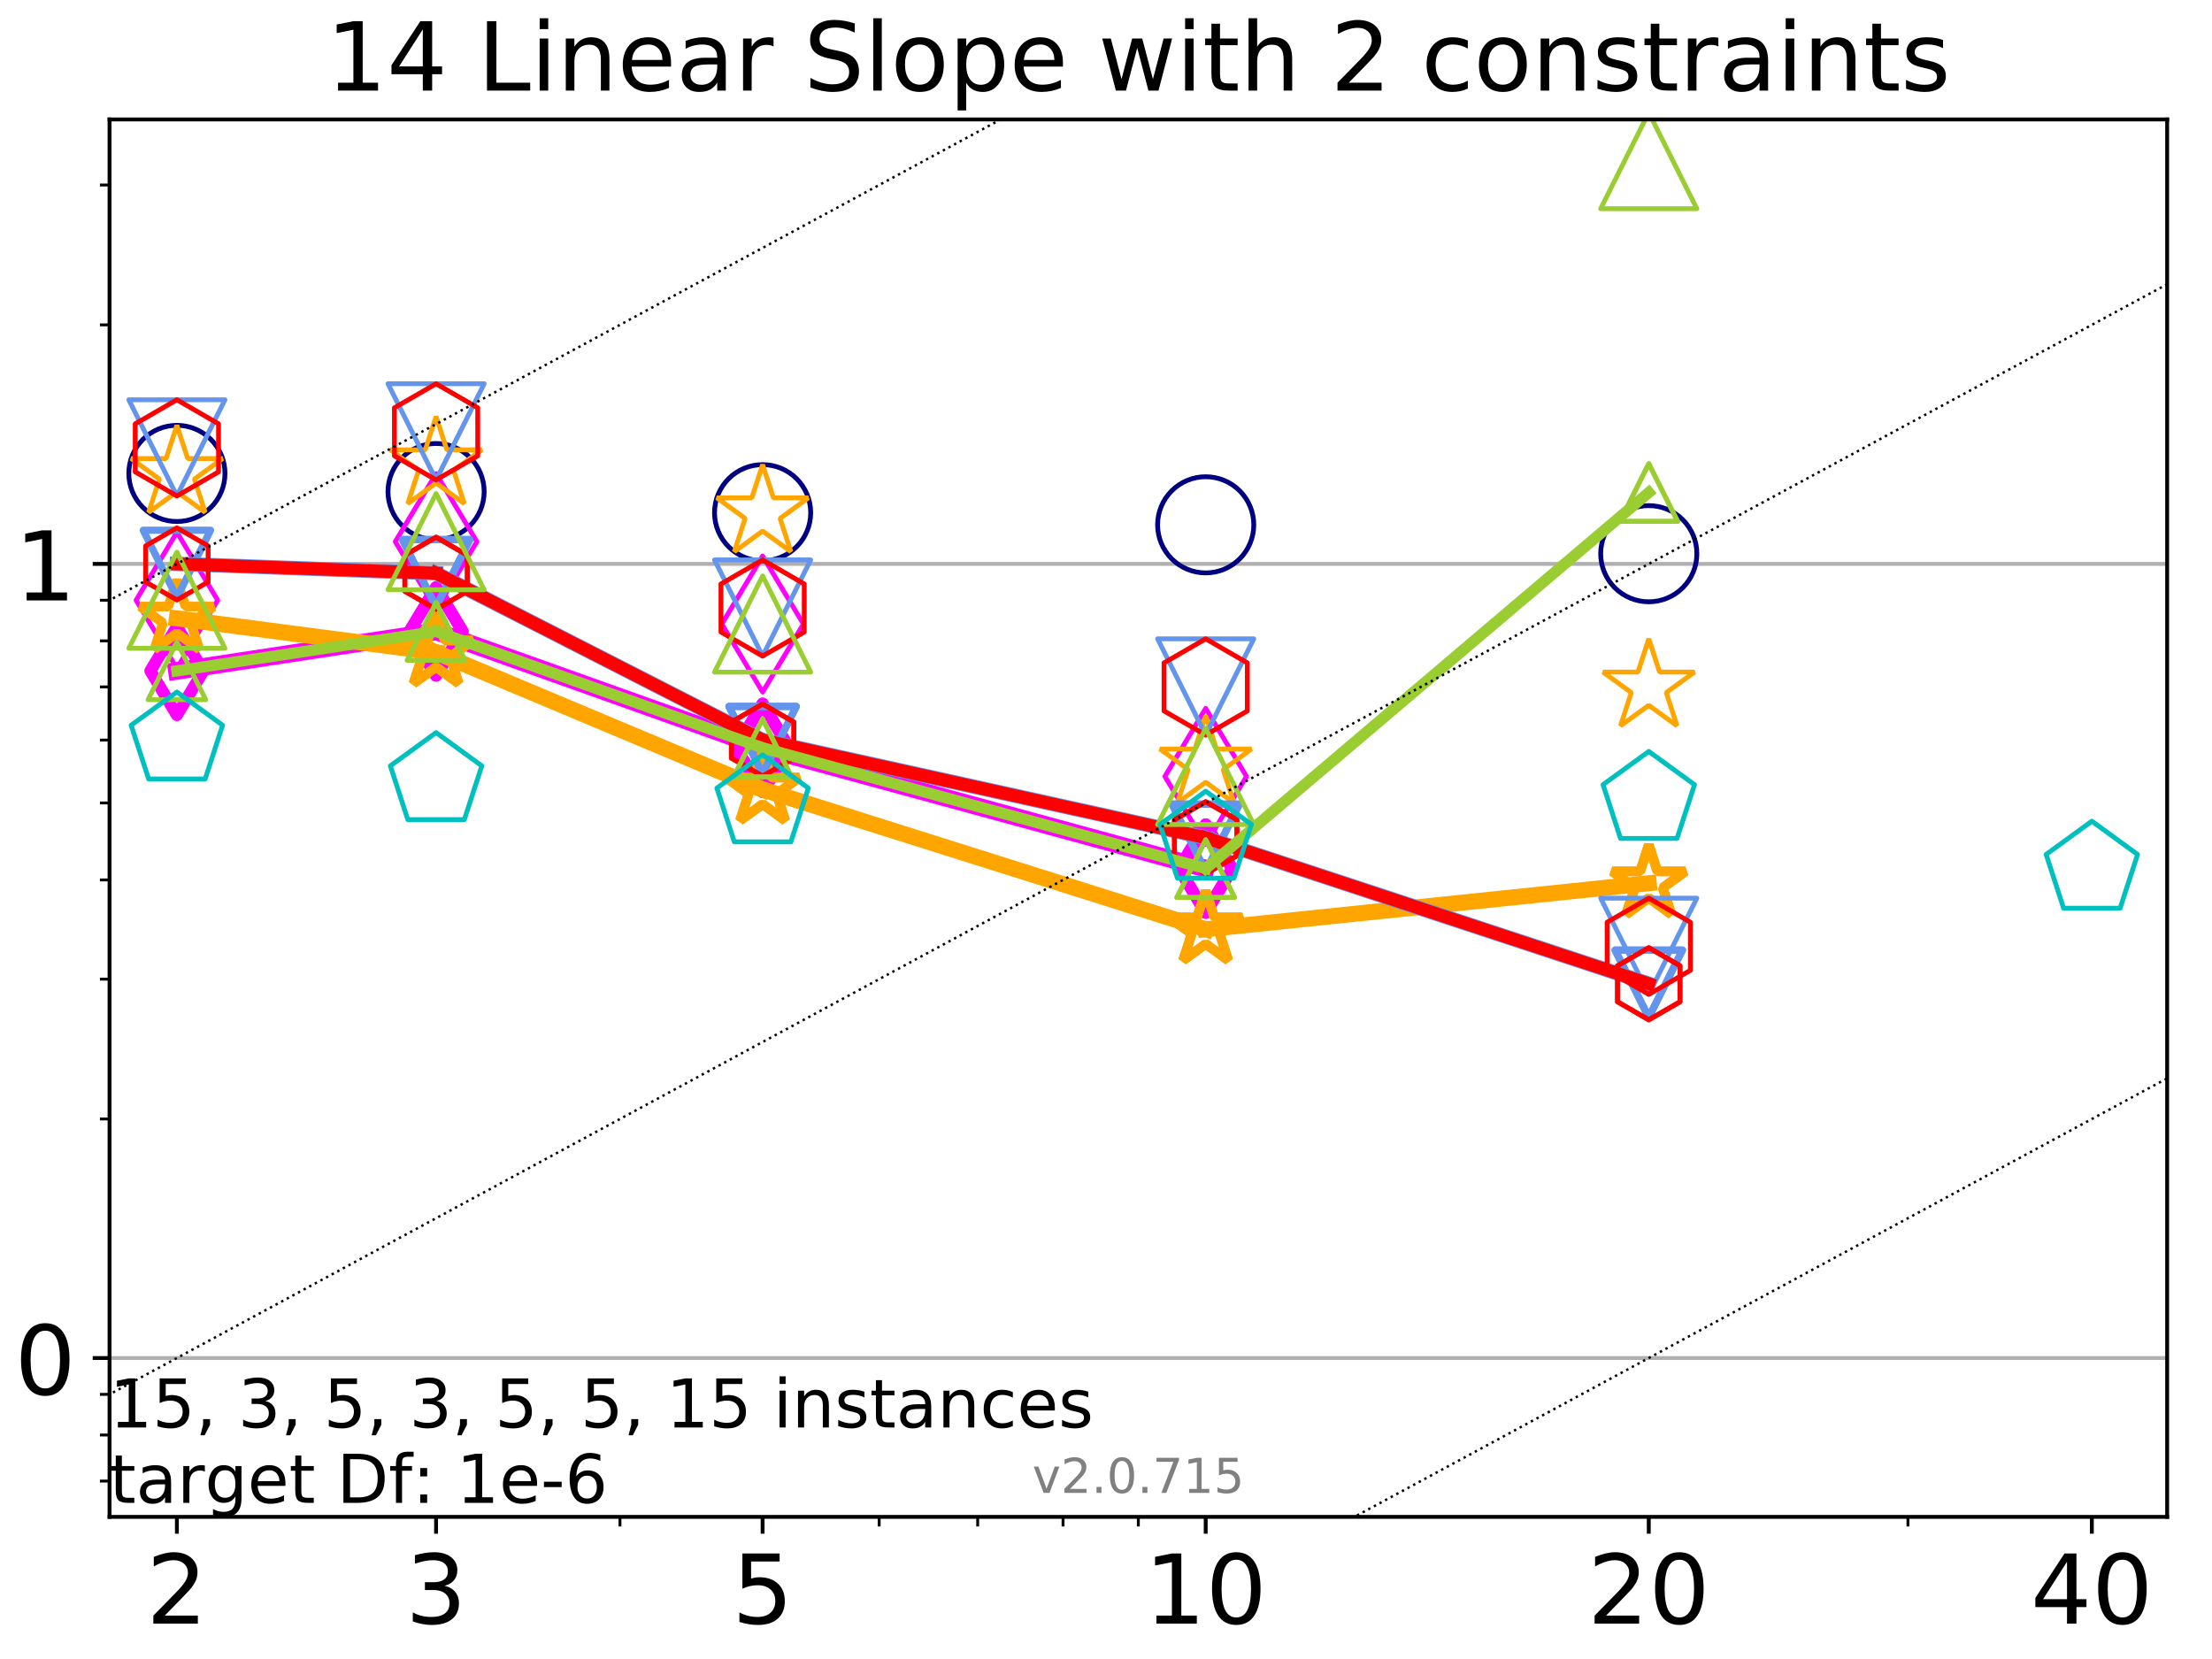 <?xml version="1.0" encoding="utf-8" standalone="no"?>
<!DOCTYPE svg PUBLIC "-//W3C//DTD SVG 1.1//EN"
  "http://www.w3.org/Graphics/SVG/1.1/DTD/svg11.dtd">
<!-- Created with matplotlib (http://matplotlib.org/) -->
<svg height="345pt" version="1.1" viewBox="0 0 460 345" width="460pt" xmlns="http://www.w3.org/2000/svg" xmlns:xlink="http://www.w3.org/1999/xlink">
 <defs>
  <style type="text/css">
*{stroke-linecap:butt;stroke-linejoin:round;}
  </style>
 </defs>
 <g id="figure_1">
  <g id="patch_1">
   <path d="M 0 345.6 
L 460.8 345.6 
L 460.8 0 
L 0 0 
z
" style="fill:#ffffff;"/>
  </g>
  <g id="axes_1">
   <g id="patch_2">
    <path d="M 22.78 315.44 
L 450.672 315.44 
L 450.672 24.84 
L 22.78 24.84 
z
" style="fill:#ffffff;"/>
   </g>
   <g id="matplotlib.axis_1">
    <g id="xtick_1">
     <g id="line2d_1">
      <defs>
       <path d="M 0 0 
L 0 3.5 
" id="mc61b3bfaff" style="stroke:#000000;stroke-width:0.8;"/>
      </defs>
      <g>
       <use style="stroke:#000000;stroke-width:0.8;" x="36.786" xlink:href="#mc61b3bfaff" y="315.44"/>
      </g>
     </g>
     <g id="text_1">
      <!-- 2 -->
      <defs>
       <path d="M 19.188 8.297 
L 53.609 8.297 
L 53.609 0 
L 7.328 0 
L 7.328 8.297 
Q 12.938 14.109 22.625 23.891 
Q 32.328 33.688 34.812 36.531 
Q 39.547 41.844 41.422 45.531 
Q 43.312 49.219 43.312 52.781 
Q 43.312 58.594 39.234 62.25 
Q 35.156 65.922 28.609 65.922 
Q 23.969 65.922 18.812 64.312 
Q 13.672 62.703 7.812 59.422 
L 7.812 69.391 
Q 13.766 71.781 18.938 73 
Q 24.125 74.219 28.422 74.219 
Q 39.75 74.219 46.484 68.547 
Q 53.219 62.891 53.219 53.422 
Q 53.219 48.922 51.531 44.891 
Q 49.859 40.875 45.406 35.406 
Q 44.188 33.984 37.641 27.219 
Q 31.109 20.453 19.188 8.297 
z
" id="DejaVuSans-32"/>
      </defs>
      <g transform="translate(30.423 337.637)scale(0.2 -0.2)">
       <use xlink:href="#DejaVuSans-32"/>
      </g>
     </g>
    </g>
    <g id="xtick_2">
     <g id="line2d_2">
      <g>
       <use style="stroke:#000000;stroke-width:0.8;" x="90.685" xlink:href="#mc61b3bfaff" y="315.44"/>
      </g>
     </g>
     <g id="text_2">
      <!-- 3 -->
      <defs>
       <path d="M 40.578 39.312 
Q 47.656 37.797 51.625 33 
Q 55.609 28.219 55.609 21.188 
Q 55.609 10.406 48.188 4.484 
Q 40.766 -1.422 27.094 -1.422 
Q 22.516 -1.422 17.656 -0.516 
Q 12.797 0.391 7.625 2.203 
L 7.625 11.719 
Q 11.719 9.328 16.594 8.109 
Q 21.484 6.891 26.812 6.891 
Q 36.078 6.891 40.938 10.547 
Q 45.797 14.203 45.797 21.188 
Q 45.797 27.641 41.281 31.266 
Q 36.766 34.906 28.719 34.906 
L 20.219 34.906 
L 20.219 43.016 
L 29.109 43.016 
Q 36.375 43.016 40.234 45.922 
Q 44.094 48.828 44.094 54.297 
Q 44.094 59.906 40.109 62.906 
Q 36.141 65.922 28.719 65.922 
Q 24.656 65.922 20.016 65.031 
Q 15.375 64.156 9.812 62.312 
L 9.812 71.094 
Q 15.438 72.656 20.344 73.438 
Q 25.25 74.219 29.594 74.219 
Q 40.828 74.219 47.359 69.109 
Q 53.906 64.016 53.906 55.328 
Q 53.906 49.266 50.438 45.094 
Q 46.969 40.922 40.578 39.312 
z
" id="DejaVuSans-33"/>
      </defs>
      <g transform="translate(84.323 337.637)scale(0.2 -0.2)">
       <use xlink:href="#DejaVuSans-33"/>
      </g>
     </g>
    </g>
    <g id="xtick_3">
     <g id="line2d_3">
      <g>
       <use style="stroke:#000000;stroke-width:0.8;" x="158.59" xlink:href="#mc61b3bfaff" y="315.44"/>
      </g>
     </g>
     <g id="text_3">
      <!-- 5 -->
      <defs>
       <path d="M 10.797 72.906 
L 49.516 72.906 
L 49.516 64.594 
L 19.828 64.594 
L 19.828 46.734 
Q 21.969 47.469 24.109 47.828 
Q 26.266 48.188 28.422 48.188 
Q 40.625 48.188 47.75 41.5 
Q 54.891 34.812 54.891 23.391 
Q 54.891 11.625 47.562 5.094 
Q 40.234 -1.422 26.906 -1.422 
Q 22.312 -1.422 17.547 -0.641 
Q 12.797 0.141 7.719 1.703 
L 7.719 11.625 
Q 12.109 9.234 16.797 8.062 
Q 21.484 6.891 26.703 6.891 
Q 35.156 6.891 40.078 11.328 
Q 45.016 15.766 45.016 23.391 
Q 45.016 31 40.078 35.438 
Q 35.156 39.891 26.703 39.891 
Q 22.75 39.891 18.812 39.016 
Q 14.891 38.141 10.797 36.281 
z
" id="DejaVuSans-35"/>
      </defs>
      <g transform="translate(152.228 337.637)scale(0.2 -0.2)">
       <use xlink:href="#DejaVuSans-35"/>
      </g>
     </g>
    </g>
    <g id="xtick_4">
     <g id="line2d_4">
      <g>
       <use style="stroke:#000000;stroke-width:0.8;" x="250.732" xlink:href="#mc61b3bfaff" y="315.44"/>
      </g>
     </g>
     <g id="text_4">
      <!-- 10 -->
      <defs>
       <path d="M 12.406 8.297 
L 28.516 8.297 
L 28.516 63.922 
L 10.984 60.406 
L 10.984 69.391 
L 28.422 72.906 
L 38.281 72.906 
L 38.281 8.297 
L 54.391 8.297 
L 54.391 0 
L 12.406 0 
z
" id="DejaVuSans-31"/>
       <path d="M 31.781 66.406 
Q 24.172 66.406 20.328 58.906 
Q 16.5 51.422 16.5 36.375 
Q 16.5 21.391 20.328 13.891 
Q 24.172 6.391 31.781 6.391 
Q 39.453 6.391 43.281 13.891 
Q 47.125 21.391 47.125 36.375 
Q 47.125 51.422 43.281 58.906 
Q 39.453 66.406 31.781 66.406 
z
M 31.781 74.219 
Q 44.047 74.219 50.516 64.516 
Q 56.984 54.828 56.984 36.375 
Q 56.984 17.969 50.516 8.266 
Q 44.047 -1.422 31.781 -1.422 
Q 19.531 -1.422 13.062 8.266 
Q 6.594 17.969 6.594 36.375 
Q 6.594 54.828 13.062 64.516 
Q 19.531 74.219 31.781 74.219 
z
" id="DejaVuSans-30"/>
      </defs>
      <g transform="translate(238.007 337.637)scale(0.2 -0.2)">
       <use xlink:href="#DejaVuSans-31"/>
       <use x="63.623" xlink:href="#DejaVuSans-30"/>
      </g>
     </g>
    </g>
    <g id="xtick_5">
     <g id="line2d_5">
      <g>
       <use style="stroke:#000000;stroke-width:0.8;" x="342.873" xlink:href="#mc61b3bfaff" y="315.44"/>
      </g>
     </g>
     <g id="text_5">
      <!-- 20 -->
      <g transform="translate(330.148 337.637)scale(0.2 -0.2)">
       <use xlink:href="#DejaVuSans-32"/>
       <use x="63.623" xlink:href="#DejaVuSans-30"/>
      </g>
     </g>
    </g>
    <g id="xtick_6">
     <g id="line2d_6">
      <g>
       <use style="stroke:#000000;stroke-width:0.8;" x="435.015" xlink:href="#mc61b3bfaff" y="315.44"/>
      </g>
     </g>
     <g id="text_6">
      <!-- 40 -->
      <defs>
       <path d="M 37.797 64.312 
L 12.891 25.391 
L 37.797 25.391 
z
M 35.203 72.906 
L 47.609 72.906 
L 47.609 25.391 
L 58.016 25.391 
L 58.016 17.188 
L 47.609 17.188 
L 47.609 0 
L 37.797 0 
L 37.797 17.188 
L 4.891 17.188 
L 4.891 26.703 
z
" id="DejaVuSans-34"/>
      </defs>
      <g transform="translate(422.29 337.637)scale(0.2 -0.2)">
       <use xlink:href="#DejaVuSans-34"/>
       <use x="63.623" xlink:href="#DejaVuSans-30"/>
      </g>
     </g>
    </g>
    <g id="xtick_7">
     <g id="line2d_7">
      <defs>
       <path d="M 0 0 
L 0 2 
" id="m7a0044b116" style="stroke:#000000;stroke-width:0.6;"/>
      </defs>
      <g>
       <use style="stroke:#000000;stroke-width:0.6;" x="36.786" xlink:href="#m7a0044b116" y="315.44"/>
      </g>
     </g>
    </g>
    <g id="xtick_8">
     <g id="line2d_8">
      <g>
       <use style="stroke:#000000;stroke-width:0.6;" x="90.685" xlink:href="#m7a0044b116" y="315.44"/>
      </g>
     </g>
    </g>
    <g id="xtick_9">
     <g id="line2d_9">
      <g>
       <use style="stroke:#000000;stroke-width:0.6;" x="128.927" xlink:href="#m7a0044b116" y="315.44"/>
      </g>
     </g>
    </g>
    <g id="xtick_10">
     <g id="line2d_10">
      <g>
       <use style="stroke:#000000;stroke-width:0.6;" x="158.59" xlink:href="#m7a0044b116" y="315.44"/>
      </g>
     </g>
    </g>
    <g id="xtick_11">
     <g id="line2d_11">
      <g>
       <use style="stroke:#000000;stroke-width:0.6;" x="182.827" xlink:href="#m7a0044b116" y="315.44"/>
      </g>
     </g>
    </g>
    <g id="xtick_12">
     <g id="line2d_12">
      <g>
       <use style="stroke:#000000;stroke-width:0.6;" x="203.318" xlink:href="#m7a0044b116" y="315.44"/>
      </g>
     </g>
    </g>
    <g id="xtick_13">
     <g id="line2d_13">
      <g>
       <use style="stroke:#000000;stroke-width:0.6;" x="221.069" xlink:href="#m7a0044b116" y="315.44"/>
      </g>
     </g>
    </g>
    <g id="xtick_14">
     <g id="line2d_14">
      <g>
       <use style="stroke:#000000;stroke-width:0.6;" x="236.726" xlink:href="#m7a0044b116" y="315.44"/>
      </g>
     </g>
    </g>
    <g id="xtick_15">
     <g id="line2d_15">
      <g>
       <use style="stroke:#000000;stroke-width:0.6;" x="342.873" xlink:href="#m7a0044b116" y="315.44"/>
      </g>
     </g>
    </g>
    <g id="xtick_16">
     <g id="line2d_16">
      <g>
       <use style="stroke:#000000;stroke-width:0.6;" x="396.773" xlink:href="#m7a0044b116" y="315.44"/>
      </g>
     </g>
    </g>
    <g id="xtick_17">
     <g id="line2d_17">
      <g>
       <use style="stroke:#000000;stroke-width:0.6;" x="435.015" xlink:href="#m7a0044b116" y="315.44"/>
      </g>
     </g>
    </g>
   </g>
   <g id="matplotlib.axis_2">
    <g id="ytick_1">
     <g id="line2d_18">
      <path clip-path="url(#pa1e3be5e87)" d="M 22.78 282.411 
L 450.672 282.411 
" style="fill:none;stroke:#b0b0b0;stroke-linecap:square;stroke-width:0.8;"/>
     </g>
     <g id="line2d_19">
      <defs>
       <path d="M 0 0 
L -3.5 0 
" id="mef27457b61" style="stroke:#000000;stroke-width:0.8;"/>
      </defs>
      <g>
       <use style="stroke:#000000;stroke-width:0.8;" x="22.78" xlink:href="#mef27457b61" y="282.411"/>
      </g>
     </g>
     <g id="text_7">
      <!-- 0 -->
      <g transform="translate(3.055 290.01)scale(0.2 -0.2)">
       <use xlink:href="#DejaVuSans-30"/>
      </g>
     </g>
    </g>
    <g id="ytick_2">
     <g id="line2d_20">
      <path clip-path="url(#pa1e3be5e87)" d="M 22.78 117.268 
L 450.672 117.268 
" style="fill:none;stroke:#b0b0b0;stroke-linecap:square;stroke-width:0.8;"/>
     </g>
     <g id="line2d_21">
      <g>
       <use style="stroke:#000000;stroke-width:0.8;" x="22.78" xlink:href="#mef27457b61" y="117.268"/>
      </g>
     </g>
     <g id="text_8">
      <!-- 1 -->
      <g transform="translate(3.055 124.867)scale(0.2 -0.2)">
       <use xlink:href="#DejaVuSans-31"/>
      </g>
     </g>
    </g>
    <g id="ytick_3">
     <g id="line2d_22">
      <defs>
       <path d="M 0 0 
L -2 0 
" id="mee1133fec8" style="stroke:#000000;stroke-width:0.6;"/>
      </defs>
      <g>
       <use style="stroke:#000000;stroke-width:0.6;" x="22.78" xlink:href="#mee1133fec8" y="307.992"/>
      </g>
     </g>
    </g>
    <g id="ytick_4">
     <g id="line2d_23">
      <g>
       <use style="stroke:#000000;stroke-width:0.6;" x="22.78" xlink:href="#mee1133fec8" y="298.415"/>
      </g>
     </g>
    </g>
    <g id="ytick_5">
     <g id="line2d_24">
      <g>
       <use style="stroke:#000000;stroke-width:0.6;" x="22.78" xlink:href="#mee1133fec8" y="289.968"/>
      </g>
     </g>
    </g>
    <g id="ytick_6">
     <g id="line2d_25">
      <g>
       <use style="stroke:#000000;stroke-width:0.6;" x="22.78" xlink:href="#mee1133fec8" y="232.698"/>
      </g>
     </g>
    </g>
    <g id="ytick_7">
     <g id="line2d_26">
      <g>
       <use style="stroke:#000000;stroke-width:0.6;" x="22.78" xlink:href="#mee1133fec8" y="203.618"/>
      </g>
     </g>
    </g>
    <g id="ytick_8">
     <g id="line2d_27">
      <g>
       <use style="stroke:#000000;stroke-width:0.6;" x="22.78" xlink:href="#mee1133fec8" y="182.985"/>
      </g>
     </g>
    </g>
    <g id="ytick_9">
     <g id="line2d_28">
      <g>
       <use style="stroke:#000000;stroke-width:0.6;" x="22.78" xlink:href="#mee1133fec8" y="166.981"/>
      </g>
     </g>
    </g>
    <g id="ytick_10">
     <g id="line2d_29">
      <g>
       <use style="stroke:#000000;stroke-width:0.6;" x="22.78" xlink:href="#mee1133fec8" y="153.905"/>
      </g>
     </g>
    </g>
    <g id="ytick_11">
     <g id="line2d_30">
      <g>
       <use style="stroke:#000000;stroke-width:0.6;" x="22.78" xlink:href="#mee1133fec8" y="142.849"/>
      </g>
     </g>
    </g>
    <g id="ytick_12">
     <g id="line2d_31">
      <g>
       <use style="stroke:#000000;stroke-width:0.6;" x="22.78" xlink:href="#mee1133fec8" y="133.272"/>
      </g>
     </g>
    </g>
    <g id="ytick_13">
     <g id="line2d_32">
      <g>
       <use style="stroke:#000000;stroke-width:0.6;" x="22.78" xlink:href="#mee1133fec8" y="124.825"/>
      </g>
     </g>
    </g>
    <g id="ytick_14">
     <g id="line2d_33">
      <g>
       <use style="stroke:#000000;stroke-width:0.6;" x="22.78" xlink:href="#mee1133fec8" y="67.555"/>
      </g>
     </g>
    </g>
    <g id="ytick_15">
     <g id="line2d_34">
      <g>
       <use style="stroke:#000000;stroke-width:0.6;" x="22.78" xlink:href="#mee1133fec8" y="38.475"/>
      </g>
     </g>
    </g>
   </g>
   <g id="line2d_35"/>
   <g id="line2d_36">
    <defs>
     <path d="M 0 10 
C 2.652 10 5.196 8.946 7.071 7.071 
C 8.946 5.196 10 2.652 10 0 
C 10 -2.652 8.946 -5.196 7.071 -7.071 
C 5.196 -8.946 2.652 -10 0 -10 
C -2.652 -10 -5.196 -8.946 -7.071 -7.071 
C -8.946 -5.196 -10 -2.652 -10 0 
C -10 2.652 -8.946 5.196 -7.071 7.071 
C -5.196 8.946 -2.652 10 0 10 
z
" id="m2eda2f10be" style="stroke:#000080;"/>
    </defs>
    <g clip-path="url(#pa1e3be5e87)">
     <use style="fill:none;stroke:#000080;" x="36.786" xlink:href="#m2eda2f10be" y="98.451"/>
     <use style="fill:none;stroke:#000080;" x="90.685" xlink:href="#m2eda2f10be" y="102.227"/>
     <use style="fill:none;stroke:#000080;" x="158.59" xlink:href="#m2eda2f10be" y="106.623"/>
     <use style="fill:none;stroke:#000080;" x="250.732" xlink:href="#m2eda2f10be" y="109.14"/>
     <use style="fill:none;stroke:#000080;" x="342.873" xlink:href="#m2eda2f10be" y="115.148"/>
    </g>
   </g>
   <g id="line2d_37">
    <path clip-path="url(#pa1e3be5e87)" d="M 36.786 139.513 
L 90.685 131.307 
" style="fill:none;stroke:#ff00ff;stroke-linecap:square;stroke-width:3.667;"/>
    <defs>
     <path d="M -0 9.192 
L 5.515 0 
L 0 -9.192 
L -5.515 -0 
z
" id="m410c96d154" style="stroke:#ff00ff;stroke-linejoin:miter;stroke-width:2.5;"/>
    </defs>
    <g clip-path="url(#pa1e3be5e87)">
     <use style="fill:none;stroke:#ff00ff;stroke-linejoin:miter;stroke-width:2.5;" x="36.786" xlink:href="#m410c96d154" y="139.513"/>
     <use style="fill:none;stroke:#ff00ff;stroke-linejoin:miter;stroke-width:2.5;" x="90.685" xlink:href="#m410c96d154" y="131.307"/>
    </g>
   </g>
   <g id="line2d_38">
    <path clip-path="url(#pa1e3be5e87)" d="M 90.685 131.307 
L 158.59 155.517 
" style="fill:none;stroke:#ff00ff;stroke-linecap:square;stroke-width:3.667;"/>
    <g clip-path="url(#pa1e3be5e87)">
     <use style="fill:none;stroke:#ff00ff;stroke-linejoin:miter;stroke-width:2.5;" x="90.685" xlink:href="#m410c96d154" y="131.307"/>
     <use style="fill:none;stroke:#ff00ff;stroke-linejoin:miter;stroke-width:2.5;" x="158.59" xlink:href="#m410c96d154" y="155.517"/>
    </g>
   </g>
   <g id="line2d_39">
    <path clip-path="url(#pa1e3be5e87)" d="M 158.59 155.517 
L 250.732 180.633 
" style="fill:none;stroke:#ff00ff;stroke-linecap:square;stroke-width:3.667;"/>
    <g clip-path="url(#pa1e3be5e87)">
     <use style="fill:none;stroke:#ff00ff;stroke-linejoin:miter;stroke-width:2.5;" x="158.59" xlink:href="#m410c96d154" y="155.517"/>
     <use style="fill:none;stroke:#ff00ff;stroke-linejoin:miter;stroke-width:2.5;" x="250.732" xlink:href="#m410c96d154" y="180.633"/>
    </g>
   </g>
   <g id="line2d_40">
    <path clip-path="url(#pa1e3be5e87)" d="M 250.732 180.633 
" style="fill:none;stroke:#ff00ff;stroke-linecap:square;stroke-width:3.667;"/>
    <g clip-path="url(#pa1e3be5e87)">
     <use style="fill:none;stroke:#ff00ff;stroke-linejoin:miter;stroke-width:2.5;" x="250.732" xlink:href="#m410c96d154" y="180.633"/>
    </g>
   </g>
   <g id="line2d_41"/>
   <g id="line2d_42">
    <defs>
     <path d="M -0 14.142 
L 8.485 0 
L -0 -14.142 
L -8.485 -0 
z
" id="m4ddff92578" style="stroke:#ff00ff;stroke-linejoin:miter;"/>
    </defs>
    <g clip-path="url(#pa1e3be5e87)">
     <use style="fill:none;stroke:#ff00ff;stroke-linejoin:miter;" x="36.786" xlink:href="#m4ddff92578" y="124.825"/>
     <use style="fill:none;stroke:#ff00ff;stroke-linejoin:miter;" x="90.685" xlink:href="#m4ddff92578" y="112.639"/>
     <use style="fill:none;stroke:#ff00ff;stroke-linejoin:miter;" x="158.59" xlink:href="#m4ddff92578" y="129.773"/>
     <use style="fill:none;stroke:#ff00ff;stroke-linejoin:miter;" x="250.732" xlink:href="#m4ddff92578" y="161.461"/>
    </g>
   </g>
   <g id="line2d_43">
    <path clip-path="url(#pa1e3be5e87)" d="M 36.786 128.6 
L 90.685 135.659 
" style="fill:none;stroke:#ffa500;stroke-linecap:square;stroke-width:3.333;"/>
    <defs>
     <path d="M 0 -8 
L -1.796 -2.472 
L -7.608 -2.472 
L -2.906 0.944 
L -4.702 6.472 
L -0 3.056 
L 4.702 6.472 
L 2.906 0.944 
L 7.608 -2.472 
L 1.796 -2.472 
z
" id="m773b4ddfbf" style="stroke:#ffa500;stroke-linejoin:bevel;stroke-width:2;"/>
    </defs>
    <g clip-path="url(#pa1e3be5e87)">
     <use style="fill:none;stroke:#ffa500;stroke-linejoin:bevel;stroke-width:2;" x="36.786" xlink:href="#m773b4ddfbf" y="128.6"/>
     <use style="fill:none;stroke:#ffa500;stroke-linejoin:bevel;stroke-width:2;" x="90.685" xlink:href="#m773b4ddfbf" y="135.659"/>
    </g>
   </g>
   <g id="line2d_44">
    <path clip-path="url(#pa1e3be5e87)" d="M 90.685 135.659 
L 158.59 164.168 
" style="fill:none;stroke:#ffa500;stroke-linecap:square;stroke-width:3.333;"/>
    <g clip-path="url(#pa1e3be5e87)">
     <use style="fill:none;stroke:#ffa500;stroke-linejoin:bevel;stroke-width:2;" x="90.685" xlink:href="#m773b4ddfbf" y="135.659"/>
     <use style="fill:none;stroke:#ffa500;stroke-linejoin:bevel;stroke-width:2;" x="158.59" xlink:href="#m773b4ddfbf" y="164.168"/>
    </g>
   </g>
   <g id="line2d_45">
    <path clip-path="url(#pa1e3be5e87)" d="M 158.59 164.168 
L 250.732 193.248 
" style="fill:none;stroke:#ffa500;stroke-linecap:square;stroke-width:3.333;"/>
    <g clip-path="url(#pa1e3be5e87)">
     <use style="fill:none;stroke:#ffa500;stroke-linejoin:bevel;stroke-width:2;" x="158.59" xlink:href="#m773b4ddfbf" y="164.168"/>
     <use style="fill:none;stroke:#ffa500;stroke-linejoin:bevel;stroke-width:2;" x="250.732" xlink:href="#m773b4ddfbf" y="193.248"/>
    </g>
   </g>
   <g id="line2d_46">
    <path clip-path="url(#pa1e3be5e87)" d="M 250.732 193.248 
L 342.873 183.678 
" style="fill:none;stroke:#ffa500;stroke-linecap:square;stroke-width:3.333;"/>
    <g clip-path="url(#pa1e3be5e87)">
     <use style="fill:none;stroke:#ffa500;stroke-linejoin:bevel;stroke-width:2;" x="250.732" xlink:href="#m773b4ddfbf" y="193.248"/>
     <use style="fill:none;stroke:#ffa500;stroke-linejoin:bevel;stroke-width:2;" x="342.873" xlink:href="#m773b4ddfbf" y="183.678"/>
    </g>
   </g>
   <g id="line2d_47">
    <path clip-path="url(#pa1e3be5e87)" d="M 342.873 183.678 
" style="fill:none;stroke:#ffa500;stroke-linecap:square;stroke-width:3.333;"/>
    <g clip-path="url(#pa1e3be5e87)">
     <use style="fill:none;stroke:#ffa500;stroke-linejoin:bevel;stroke-width:2;" x="342.873" xlink:href="#m773b4ddfbf" y="183.678"/>
    </g>
   </g>
   <g id="line2d_48"/>
   <g id="line2d_49">
    <defs>
     <path d="M 0 -10 
L -2.245 -3.09 
L -9.511 -3.09 
L -3.633 1.18 
L -5.878 8.09 
L -0 3.82 
L 5.878 8.09 
L 3.633 1.18 
L 9.511 -3.09 
L 2.245 -3.09 
z
" id="m7451a3b319" style="stroke:#ffa500;stroke-linejoin:bevel;"/>
    </defs>
    <g clip-path="url(#pa1e3be5e87)">
     <use style="fill:none;stroke:#ffa500;stroke-linejoin:bevel;" x="36.786" xlink:href="#m7451a3b319" y="98.451"/>
     <use style="fill:none;stroke:#ffa500;stroke-linejoin:bevel;" x="90.685" xlink:href="#m7451a3b319" y="96.635"/>
     <use style="fill:none;stroke:#ffa500;stroke-linejoin:bevel;" x="158.59" xlink:href="#m7451a3b319" y="106.623"/>
     <use style="fill:none;stroke:#ffa500;stroke-linejoin:bevel;" x="250.732" xlink:href="#m7451a3b319" y="158.853"/>
     <use style="fill:none;stroke:#ffa500;stroke-linejoin:bevel;" x="342.873" xlink:href="#m7451a3b319" y="142.849"/>
    </g>
   </g>
   <g id="line2d_50">
    <path clip-path="url(#pa1e3be5e87)" d="M 36.786 117.268 
L 90.685 119.207 
" style="fill:none;stroke:#6495ed;stroke-linecap:square;stroke-width:3;"/>
    <defs>
     <path d="M -0 7 
L 7 -7 
L -7 -7 
z
" id="m20a6fbd231" style="stroke:#6495ed;stroke-linejoin:miter;stroke-width:1.5;"/>
    </defs>
    <g clip-path="url(#pa1e3be5e87)">
     <use style="fill:none;stroke:#6495ed;stroke-linejoin:miter;stroke-width:1.5;" x="36.786" xlink:href="#m20a6fbd231" y="117.268"/>
     <use style="fill:none;stroke:#6495ed;stroke-linejoin:miter;stroke-width:1.5;" x="90.685" xlink:href="#m20a6fbd231" y="119.207"/>
    </g>
   </g>
   <g id="line2d_51">
    <path clip-path="url(#pa1e3be5e87)" d="M 90.685 119.207 
L 158.59 153.905 
" style="fill:none;stroke:#6495ed;stroke-linecap:square;stroke-width:3;"/>
    <g clip-path="url(#pa1e3be5e87)">
     <use style="fill:none;stroke:#6495ed;stroke-linejoin:miter;stroke-width:1.5;" x="90.685" xlink:href="#m20a6fbd231" y="119.207"/>
     <use style="fill:none;stroke:#6495ed;stroke-linejoin:miter;stroke-width:1.5;" x="158.59" xlink:href="#m20a6fbd231" y="153.905"/>
    </g>
   </g>
   <g id="line2d_52">
    <path clip-path="url(#pa1e3be5e87)" d="M 158.59 153.905 
L 250.732 174.22 
" style="fill:none;stroke:#6495ed;stroke-linecap:square;stroke-width:3;"/>
    <g clip-path="url(#pa1e3be5e87)">
     <use style="fill:none;stroke:#6495ed;stroke-linejoin:miter;stroke-width:1.5;" x="158.59" xlink:href="#m20a6fbd231" y="153.905"/>
     <use style="fill:none;stroke:#6495ed;stroke-linejoin:miter;stroke-width:1.5;" x="250.732" xlink:href="#m20a6fbd231" y="174.22"/>
    </g>
   </g>
   <g id="line2d_53">
    <path clip-path="url(#pa1e3be5e87)" d="M 250.732 174.22 
L 342.873 204.581 
" style="fill:none;stroke:#6495ed;stroke-linecap:square;stroke-width:3;"/>
    <g clip-path="url(#pa1e3be5e87)">
     <use style="fill:none;stroke:#6495ed;stroke-linejoin:miter;stroke-width:1.5;" x="250.732" xlink:href="#m20a6fbd231" y="174.22"/>
     <use style="fill:none;stroke:#6495ed;stroke-linejoin:miter;stroke-width:1.5;" x="342.873" xlink:href="#m20a6fbd231" y="204.581"/>
    </g>
   </g>
   <g id="line2d_54">
    <path clip-path="url(#pa1e3be5e87)" d="M 342.873 204.581 
" style="fill:none;stroke:#6495ed;stroke-linecap:square;stroke-width:3;"/>
    <g clip-path="url(#pa1e3be5e87)">
     <use style="fill:none;stroke:#6495ed;stroke-linejoin:miter;stroke-width:1.5;" x="342.873" xlink:href="#m20a6fbd231" y="204.581"/>
    </g>
   </g>
   <g id="line2d_55"/>
   <g id="line2d_56">
    <defs>
     <path d="M -0 10 
L 10 -10 
L -10 -10 
z
" id="md38fdf5cc9" style="stroke:#6495ed;stroke-linejoin:miter;"/>
    </defs>
    <g clip-path="url(#pa1e3be5e87)">
     <use style="fill:none;stroke:#6495ed;stroke-linejoin:miter;" x="36.786" xlink:href="#md38fdf5cc9" y="93.136"/>
     <use style="fill:none;stroke:#6495ed;stroke-linejoin:miter;" x="90.685" xlink:href="#md38fdf5cc9" y="89.8"/>
     <use style="fill:none;stroke:#6495ed;stroke-linejoin:miter;" x="158.59" xlink:href="#md38fdf5cc9" y="126.436"/>
     <use style="fill:none;stroke:#6495ed;stroke-linejoin:miter;" x="250.732" xlink:href="#md38fdf5cc9" y="142.849"/>
     <use style="fill:none;stroke:#6495ed;stroke-linejoin:miter;" x="342.873" xlink:href="#md38fdf5cc9" y="196.782"/>
    </g>
   </g>
   <g id="line2d_57">
    <path clip-path="url(#pa1e3be5e87)" d="M 36.786 117.268 
L 90.685 119.207 
" style="fill:none;stroke:#ff0000;stroke-linecap:square;stroke-width:2.667;"/>
    <defs>
     <path d="M 0 -7.5 
L -6.495 -3.75 
L -6.495 3.75 
L -0 7.5 
L 6.495 3.75 
L 6.495 -3.75 
z
" id="m5567d75eea" style="stroke:#ff0000;stroke-linejoin:miter;"/>
    </defs>
    <g clip-path="url(#pa1e3be5e87)">
     <use style="fill:none;stroke:#ff0000;stroke-linejoin:miter;" x="36.786" xlink:href="#m5567d75eea" y="117.268"/>
     <use style="fill:none;stroke:#ff0000;stroke-linejoin:miter;" x="90.685" xlink:href="#m5567d75eea" y="119.207"/>
    </g>
   </g>
   <g id="line2d_58">
    <path clip-path="url(#pa1e3be5e87)" d="M 90.685 119.207 
L 158.59 153.905 
" style="fill:none;stroke:#ff0000;stroke-linecap:square;stroke-width:2.667;"/>
    <g clip-path="url(#pa1e3be5e87)">
     <use style="fill:none;stroke:#ff0000;stroke-linejoin:miter;" x="90.685" xlink:href="#m5567d75eea" y="119.207"/>
     <use style="fill:none;stroke:#ff0000;stroke-linejoin:miter;" x="158.59" xlink:href="#m5567d75eea" y="153.905"/>
    </g>
   </g>
   <g id="line2d_59">
    <path clip-path="url(#pa1e3be5e87)" d="M 158.59 153.905 
L 250.732 174.22 
" style="fill:none;stroke:#ff0000;stroke-linecap:square;stroke-width:2.667;"/>
    <g clip-path="url(#pa1e3be5e87)">
     <use style="fill:none;stroke:#ff0000;stroke-linejoin:miter;" x="158.59" xlink:href="#m5567d75eea" y="153.905"/>
     <use style="fill:none;stroke:#ff0000;stroke-linejoin:miter;" x="250.732" xlink:href="#m5567d75eea" y="174.22"/>
    </g>
   </g>
   <g id="line2d_60">
    <path clip-path="url(#pa1e3be5e87)" d="M 250.732 174.22 
L 342.873 204.581 
" style="fill:none;stroke:#ff0000;stroke-linecap:square;stroke-width:2.667;"/>
    <g clip-path="url(#pa1e3be5e87)">
     <use style="fill:none;stroke:#ff0000;stroke-linejoin:miter;" x="250.732" xlink:href="#m5567d75eea" y="174.22"/>
     <use style="fill:none;stroke:#ff0000;stroke-linejoin:miter;" x="342.873" xlink:href="#m5567d75eea" y="204.581"/>
    </g>
   </g>
   <g id="line2d_61">
    <path clip-path="url(#pa1e3be5e87)" d="M 342.873 204.581 
" style="fill:none;stroke:#ff0000;stroke-linecap:square;stroke-width:2.667;"/>
    <g clip-path="url(#pa1e3be5e87)">
     <use style="fill:none;stroke:#ff0000;stroke-linejoin:miter;" x="342.873" xlink:href="#m5567d75eea" y="204.581"/>
    </g>
   </g>
   <g id="line2d_62"/>
   <g id="line2d_63">
    <defs>
     <path d="M 0 -10 
L -8.66 -5 
L -8.66 5 
L -0 10 
L 8.66 5 
L 8.66 -5 
z
" id="m99426e262d" style="stroke:#ff0000;stroke-linejoin:miter;"/>
    </defs>
    <g clip-path="url(#pa1e3be5e87)">
     <use style="fill:none;stroke:#ff0000;stroke-linejoin:miter;" x="36.786" xlink:href="#m99426e262d" y="93.136"/>
     <use style="fill:none;stroke:#ff0000;stroke-linejoin:miter;" x="90.685" xlink:href="#m99426e262d" y="89.8"/>
     <use style="fill:none;stroke:#ff0000;stroke-linejoin:miter;" x="158.59" xlink:href="#m99426e262d" y="126.436"/>
     <use style="fill:none;stroke:#ff0000;stroke-linejoin:miter;" x="250.732" xlink:href="#m99426e262d" y="142.849"/>
     <use style="fill:none;stroke:#ff0000;stroke-linejoin:miter;" x="342.873" xlink:href="#m99426e262d" y="196.782"/>
    </g>
   </g>
   <g id="line2d_64">
    <path clip-path="url(#pa1e3be5e87)" d="M 36.786 139.513 
L 90.685 131.307 
" style="fill:none;stroke:#9acd32;stroke-linecap:square;stroke-width:2.333;"/>
    <defs>
     <path d="M 0 -6 
L -6 6 
L 6 6 
z
" id="m9fd10049ee" style="stroke:#9acd32;stroke-linejoin:miter;"/>
    </defs>
    <g clip-path="url(#pa1e3be5e87)">
     <use style="fill:none;stroke:#9acd32;stroke-linejoin:miter;" x="36.786" xlink:href="#m9fd10049ee" y="139.513"/>
     <use style="fill:none;stroke:#9acd32;stroke-linejoin:miter;" x="90.685" xlink:href="#m9fd10049ee" y="131.307"/>
    </g>
   </g>
   <g id="line2d_65">
    <path clip-path="url(#pa1e3be5e87)" d="M 90.685 131.307 
L 158.59 155.517 
" style="fill:none;stroke:#9acd32;stroke-linecap:square;stroke-width:2.333;"/>
    <g clip-path="url(#pa1e3be5e87)">
     <use style="fill:none;stroke:#9acd32;stroke-linejoin:miter;" x="90.685" xlink:href="#m9fd10049ee" y="131.307"/>
     <use style="fill:none;stroke:#9acd32;stroke-linejoin:miter;" x="158.59" xlink:href="#m9fd10049ee" y="155.517"/>
    </g>
   </g>
   <g id="line2d_66">
    <path clip-path="url(#pa1e3be5e87)" d="M 158.59 155.517 
L 250.732 180.633 
" style="fill:none;stroke:#9acd32;stroke-linecap:square;stroke-width:2.333;"/>
    <g clip-path="url(#pa1e3be5e87)">
     <use style="fill:none;stroke:#9acd32;stroke-linejoin:miter;" x="158.59" xlink:href="#m9fd10049ee" y="155.517"/>
     <use style="fill:none;stroke:#9acd32;stroke-linejoin:miter;" x="250.732" xlink:href="#m9fd10049ee" y="180.633"/>
    </g>
   </g>
   <g id="line2d_67">
    <path clip-path="url(#pa1e3be5e87)" d="M 250.732 180.633 
L 342.873 102.421 
" style="fill:none;stroke:#9acd32;stroke-linecap:square;stroke-width:2.333;"/>
    <g clip-path="url(#pa1e3be5e87)">
     <use style="fill:none;stroke:#9acd32;stroke-linejoin:miter;" x="250.732" xlink:href="#m9fd10049ee" y="180.633"/>
     <use style="fill:none;stroke:#9acd32;stroke-linejoin:miter;" x="342.873" xlink:href="#m9fd10049ee" y="102.421"/>
    </g>
   </g>
   <g id="line2d_68">
    <path clip-path="url(#pa1e3be5e87)" d="M 342.873 102.421 
" style="fill:none;stroke:#9acd32;stroke-linecap:square;stroke-width:2.333;"/>
    <g clip-path="url(#pa1e3be5e87)">
     <use style="fill:none;stroke:#9acd32;stroke-linejoin:miter;" x="342.873" xlink:href="#m9fd10049ee" y="102.421"/>
    </g>
   </g>
   <g id="line2d_69"/>
   <g id="line2d_70">
    <defs>
     <path d="M 0 -10 
L -10 10 
L 10 10 
z
" id="m78fc87b443" style="stroke:#9acd32;stroke-linejoin:miter;"/>
    </defs>
    <g clip-path="url(#pa1e3be5e87)">
     <use style="fill:none;stroke:#9acd32;stroke-linejoin:miter;" x="36.786" xlink:href="#m78fc87b443" y="124.825"/>
     <use style="fill:none;stroke:#9acd32;stroke-linejoin:miter;" x="90.685" xlink:href="#m78fc87b443" y="112.639"/>
     <use style="fill:none;stroke:#9acd32;stroke-linejoin:miter;" x="158.59" xlink:href="#m78fc87b443" y="129.773"/>
     <use style="fill:none;stroke:#9acd32;stroke-linejoin:miter;" x="250.732" xlink:href="#m78fc87b443" y="161.461"/>
     <use style="fill:none;stroke:#9acd32;stroke-linejoin:miter;" x="342.873" xlink:href="#m78fc87b443" y="33.399"/>
    </g>
   </g>
   <g id="line2d_71"/>
   <g id="line2d_72">
    <defs>
     <path d="M 0 -10 
L -9.511 -3.09 
L -5.878 8.09 
L 5.878 8.09 
L 9.511 -3.09 
z
" id="m120fc6f145" style="stroke:#00bfbf;stroke-linejoin:miter;"/>
    </defs>
    <g clip-path="url(#pa1e3be5e87)">
     <use style="fill:none;stroke:#00bfbf;stroke-linejoin:miter;" x="36.786" xlink:href="#m120fc6f145" y="153.905"/>
     <use style="fill:none;stroke:#00bfbf;stroke-linejoin:miter;" x="90.685" xlink:href="#m120fc6f145" y="162.352"/>
     <use style="fill:none;stroke:#00bfbf;stroke-linejoin:miter;" x="158.59" xlink:href="#m120fc6f145" y="166.981"/>
     <use style="fill:none;stroke:#00bfbf;stroke-linejoin:miter;" x="250.732" xlink:href="#m120fc6f145" y="174.538"/>
     <use style="fill:none;stroke:#00bfbf;stroke-linejoin:miter;" x="342.873" xlink:href="#m120fc6f145" y="166.267"/>
     <use style="fill:none;stroke:#00bfbf;stroke-linejoin:miter;" x="435.015" xlink:href="#m120fc6f145" y="180.778"/>
    </g>
   </g>
   <g id="line2d_73"/>
   <g id="line2d_74">
    <path clip-path="url(#pa1e3be5e87)" d="M 223.902 346.6 
L 461.8 218.247 
" style="fill:none;stroke:#000000;stroke-dasharray:0.5,0.825;stroke-dashoffset:0;stroke-width:0.5;"/>
   </g>
   <g id="line2d_75">
    <path clip-path="url(#pa1e3be5e87)" d="M -1 302.798 
L 461.8 53.104 
" style="fill:none;stroke:#000000;stroke-dasharray:0.5,0.825;stroke-dashoffset:0;stroke-width:0.5;"/>
   </g>
   <g id="line2d_76">
    <path clip-path="url(#pa1e3be5e87)" d="M -1 137.655 
L 255.992 -1 
" style="fill:none;stroke:#000000;stroke-dasharray:0.5,0.825;stroke-dashoffset:0;stroke-width:0.5;"/>
   </g>
   <g id="line2d_77">
    <path clip-path="url(#pa1e3be5e87)" style="fill:none;stroke:#000000;stroke-dasharray:0.5,0.825;stroke-dashoffset:0;stroke-width:0.5;"/>
   </g>
   <g id="line2d_78">
    <path clip-path="url(#pa1e3be5e87)" style="fill:none;stroke:#000000;stroke-dasharray:0.5,0.825;stroke-dashoffset:0;stroke-width:0.5;"/>
   </g>
   <g id="line2d_79">
    <path clip-path="url(#pa1e3be5e87)" style="fill:none;stroke:#000000;stroke-dasharray:0.5,0.825;stroke-dashoffset:0;stroke-width:0.5;"/>
   </g>
   <g id="line2d_80">
    <path clip-path="url(#pa1e3be5e87)" style="fill:none;stroke:#000000;stroke-dasharray:0.5,0.825;stroke-dashoffset:0;stroke-width:0.5;"/>
   </g>
   <g id="line2d_81">
    <path clip-path="url(#pa1e3be5e87)" style="fill:none;stroke:#000000;stroke-dasharray:0.5,0.825;stroke-dashoffset:0;stroke-width:0.5;"/>
   </g>
   <g id="line2d_82">
    <path clip-path="url(#pa1e3be5e87)" style="fill:none;stroke:#000000;stroke-dasharray:0.5,0.825;stroke-dashoffset:0;stroke-width:0.5;"/>
   </g>
   <g id="patch_3">
    <path d="M 22.78 315.44 
L 22.78 24.84 
" style="fill:none;stroke:#000000;stroke-linecap:square;stroke-linejoin:miter;stroke-width:0.8;"/>
   </g>
   <g id="patch_4">
    <path d="M 450.672 315.44 
L 450.672 24.84 
" style="fill:none;stroke:#000000;stroke-linecap:square;stroke-linejoin:miter;stroke-width:0.8;"/>
   </g>
   <g id="patch_5">
    <path d="M 22.78 315.44 
L 450.672 315.44 
" style="fill:none;stroke:#000000;stroke-linecap:square;stroke-linejoin:miter;stroke-width:0.8;"/>
   </g>
   <g id="patch_6">
    <path d="M 22.78 24.84 
L 450.672 24.84 
" style="fill:none;stroke:#000000;stroke-linecap:square;stroke-linejoin:miter;stroke-width:0.8;"/>
   </g>
   <g id="text_9">
    <!-- 15, 3, 5, 3, 5, 5, 15 instances -->
    <defs>
     <path d="M 11.719 12.406 
L 22.016 12.406 
L 22.016 4 
L 14.016 -11.625 
L 7.719 -11.625 
L 11.719 4 
z
" id="DejaVuSans-2c"/>
     <path id="DejaVuSans-20"/>
     <path d="M 9.422 54.688 
L 18.406 54.688 
L 18.406 0 
L 9.422 0 
z
M 9.422 75.984 
L 18.406 75.984 
L 18.406 64.594 
L 9.422 64.594 
z
" id="DejaVuSans-69"/>
     <path d="M 54.891 33.016 
L 54.891 0 
L 45.906 0 
L 45.906 32.719 
Q 45.906 40.484 42.875 44.328 
Q 39.844 48.188 33.797 48.188 
Q 26.516 48.188 22.312 43.547 
Q 18.109 38.922 18.109 30.906 
L 18.109 0 
L 9.078 0 
L 9.078 54.688 
L 18.109 54.688 
L 18.109 46.188 
Q 21.344 51.125 25.703 53.562 
Q 30.078 56 35.797 56 
Q 45.219 56 50.047 50.172 
Q 54.891 44.344 54.891 33.016 
z
" id="DejaVuSans-6e"/>
     <path d="M 44.281 53.078 
L 44.281 44.578 
Q 40.484 46.531 36.375 47.5 
Q 32.281 48.484 27.875 48.484 
Q 21.188 48.484 17.844 46.438 
Q 14.5 44.391 14.5 40.281 
Q 14.5 37.156 16.891 35.375 
Q 19.281 33.594 26.516 31.984 
L 29.594 31.297 
Q 39.156 29.25 43.188 25.516 
Q 47.219 21.781 47.219 15.094 
Q 47.219 7.469 41.188 3.016 
Q 35.156 -1.422 24.609 -1.422 
Q 20.219 -1.422 15.453 -0.562 
Q 10.688 0.297 5.422 2 
L 5.422 11.281 
Q 10.406 8.688 15.234 7.391 
Q 20.062 6.109 24.812 6.109 
Q 31.156 6.109 34.562 8.281 
Q 37.984 10.453 37.984 14.406 
Q 37.984 18.062 35.516 20.016 
Q 33.062 21.969 24.703 23.781 
L 21.578 24.516 
Q 13.234 26.266 9.516 29.906 
Q 5.812 33.547 5.812 39.891 
Q 5.812 47.609 11.281 51.797 
Q 16.75 56 26.812 56 
Q 31.781 56 36.172 55.266 
Q 40.578 54.547 44.281 53.078 
z
" id="DejaVuSans-73"/>
     <path d="M 18.312 70.219 
L 18.312 54.688 
L 36.812 54.688 
L 36.812 47.703 
L 18.312 47.703 
L 18.312 18.016 
Q 18.312 11.328 20.141 9.422 
Q 21.969 7.516 27.594 7.516 
L 36.812 7.516 
L 36.812 0 
L 27.594 0 
Q 17.188 0 13.234 3.875 
Q 9.281 7.766 9.281 18.016 
L 9.281 47.703 
L 2.688 47.703 
L 2.688 54.688 
L 9.281 54.688 
L 9.281 70.219 
z
" id="DejaVuSans-74"/>
     <path d="M 34.281 27.484 
Q 23.391 27.484 19.188 25 
Q 14.984 22.516 14.984 16.5 
Q 14.984 11.719 18.141 8.906 
Q 21.297 6.109 26.703 6.109 
Q 34.188 6.109 38.703 11.406 
Q 43.219 16.703 43.219 25.484 
L 43.219 27.484 
z
M 52.203 31.203 
L 52.203 0 
L 43.219 0 
L 43.219 8.297 
Q 40.141 3.328 35.547 0.953 
Q 30.953 -1.422 24.312 -1.422 
Q 15.922 -1.422 10.953 3.297 
Q 6 8.016 6 15.922 
Q 6 25.141 12.172 29.828 
Q 18.359 34.516 30.609 34.516 
L 43.219 34.516 
L 43.219 35.406 
Q 43.219 41.609 39.141 45 
Q 35.062 48.391 27.688 48.391 
Q 23 48.391 18.547 47.266 
Q 14.109 46.141 10.016 43.891 
L 10.016 52.203 
Q 14.938 54.109 19.578 55.047 
Q 24.219 56 28.609 56 
Q 40.484 56 46.344 49.844 
Q 52.203 43.703 52.203 31.203 
z
" id="DejaVuSans-61"/>
     <path d="M 48.781 52.594 
L 48.781 44.188 
Q 44.969 46.297 41.141 47.344 
Q 37.312 48.391 33.406 48.391 
Q 24.656 48.391 19.812 42.844 
Q 14.984 37.312 14.984 27.297 
Q 14.984 17.281 19.812 11.734 
Q 24.656 6.203 33.406 6.203 
Q 37.312 6.203 41.141 7.25 
Q 44.969 8.297 48.781 10.406 
L 48.781 2.094 
Q 45.016 0.344 40.984 -0.531 
Q 36.969 -1.422 32.422 -1.422 
Q 20.062 -1.422 12.781 6.344 
Q 5.516 14.109 5.516 27.297 
Q 5.516 40.672 12.859 48.328 
Q 20.219 56 33.016 56 
Q 37.156 56 41.109 55.141 
Q 45.062 54.297 48.781 52.594 
z
" id="DejaVuSans-63"/>
     <path d="M 56.203 29.594 
L 56.203 25.203 
L 14.891 25.203 
Q 15.484 15.922 20.484 11.062 
Q 25.484 6.203 34.422 6.203 
Q 39.594 6.203 44.453 7.469 
Q 49.312 8.734 54.109 11.281 
L 54.109 2.781 
Q 49.266 0.734 44.188 -0.344 
Q 39.109 -1.422 33.891 -1.422 
Q 20.797 -1.422 13.156 6.188 
Q 5.516 13.812 5.516 26.812 
Q 5.516 40.234 12.766 48.109 
Q 20.016 56 32.328 56 
Q 43.359 56 49.781 48.891 
Q 56.203 41.797 56.203 29.594 
z
M 47.219 32.234 
Q 47.125 39.594 43.094 43.984 
Q 39.062 48.391 32.422 48.391 
Q 24.906 48.391 20.391 44.141 
Q 15.875 39.891 15.188 32.172 
z
" id="DejaVuSans-65"/>
    </defs>
    <g transform="translate(22.78 296.851)scale(0.14 -0.14)">
     <use xlink:href="#DejaVuSans-31"/>
     <use x="63.623" xlink:href="#DejaVuSans-35"/>
     <use x="127.246" xlink:href="#DejaVuSans-2c"/>
     <use x="159.033" xlink:href="#DejaVuSans-20"/>
     <use x="190.82" xlink:href="#DejaVuSans-33"/>
     <use x="254.443" xlink:href="#DejaVuSans-2c"/>
     <use x="286.23" xlink:href="#DejaVuSans-20"/>
     <use x="318.018" xlink:href="#DejaVuSans-35"/>
     <use x="381.641" xlink:href="#DejaVuSans-2c"/>
     <use x="413.428" xlink:href="#DejaVuSans-20"/>
     <use x="445.215" xlink:href="#DejaVuSans-33"/>
     <use x="508.838" xlink:href="#DejaVuSans-2c"/>
     <use x="540.625" xlink:href="#DejaVuSans-20"/>
     <use x="572.412" xlink:href="#DejaVuSans-35"/>
     <use x="636.035" xlink:href="#DejaVuSans-2c"/>
     <use x="667.822" xlink:href="#DejaVuSans-20"/>
     <use x="699.609" xlink:href="#DejaVuSans-35"/>
     <use x="763.232" xlink:href="#DejaVuSans-2c"/>
     <use x="795.02" xlink:href="#DejaVuSans-20"/>
     <use x="826.807" xlink:href="#DejaVuSans-31"/>
     <use x="890.43" xlink:href="#DejaVuSans-35"/>
     <use x="954.053" xlink:href="#DejaVuSans-20"/>
     <use x="985.84" xlink:href="#DejaVuSans-69"/>
     <use x="1013.623" xlink:href="#DejaVuSans-6e"/>
     <use x="1077.002" xlink:href="#DejaVuSans-73"/>
     <use x="1129.102" xlink:href="#DejaVuSans-74"/>
     <use x="1168.311" xlink:href="#DejaVuSans-61"/>
     <use x="1229.59" xlink:href="#DejaVuSans-6e"/>
     <use x="1292.969" xlink:href="#DejaVuSans-63"/>
     <use x="1347.949" xlink:href="#DejaVuSans-65"/>
     <use x="1409.473" xlink:href="#DejaVuSans-73"/>
    </g>
    <!-- target Df: 1e-6 -->
    <defs>
     <path d="M 41.109 46.297 
Q 39.594 47.172 37.812 47.578 
Q 36.031 48 33.891 48 
Q 26.266 48 22.188 43.047 
Q 18.109 38.094 18.109 28.812 
L 18.109 0 
L 9.078 0 
L 9.078 54.688 
L 18.109 54.688 
L 18.109 46.188 
Q 20.953 51.172 25.484 53.578 
Q 30.031 56 36.531 56 
Q 37.453 56 38.578 55.875 
Q 39.703 55.766 41.062 55.516 
z
" id="DejaVuSans-72"/>
     <path d="M 45.406 27.984 
Q 45.406 37.75 41.375 43.109 
Q 37.359 48.484 30.078 48.484 
Q 22.859 48.484 18.828 43.109 
Q 14.797 37.75 14.797 27.984 
Q 14.797 18.266 18.828 12.891 
Q 22.859 7.516 30.078 7.516 
Q 37.359 7.516 41.375 12.891 
Q 45.406 18.266 45.406 27.984 
z
M 54.391 6.781 
Q 54.391 -7.172 48.188 -13.984 
Q 42 -20.797 29.203 -20.797 
Q 24.469 -20.797 20.266 -20.094 
Q 16.062 -19.391 12.109 -17.922 
L 12.109 -9.188 
Q 16.062 -11.328 19.922 -12.344 
Q 23.781 -13.375 27.781 -13.375 
Q 36.625 -13.375 41.016 -8.766 
Q 45.406 -4.156 45.406 5.172 
L 45.406 9.625 
Q 42.625 4.781 38.281 2.391 
Q 33.938 0 27.875 0 
Q 17.828 0 11.672 7.656 
Q 5.516 15.328 5.516 27.984 
Q 5.516 40.672 11.672 48.328 
Q 17.828 56 27.875 56 
Q 33.938 56 38.281 53.609 
Q 42.625 51.219 45.406 46.391 
L 45.406 54.688 
L 54.391 54.688 
z
" id="DejaVuSans-67"/>
     <path d="M 19.672 64.797 
L 19.672 8.109 
L 31.594 8.109 
Q 46.688 8.109 53.688 14.938 
Q 60.688 21.781 60.688 36.531 
Q 60.688 51.172 53.688 57.984 
Q 46.688 64.797 31.594 64.797 
z
M 9.812 72.906 
L 30.078 72.906 
Q 51.266 72.906 61.172 64.094 
Q 71.094 55.281 71.094 36.531 
Q 71.094 17.672 61.125 8.828 
Q 51.172 0 30.078 0 
L 9.812 0 
z
" id="DejaVuSans-44"/>
     <path d="M 37.109 75.984 
L 37.109 68.5 
L 28.516 68.5 
Q 23.688 68.5 21.797 66.547 
Q 19.922 64.594 19.922 59.516 
L 19.922 54.688 
L 34.719 54.688 
L 34.719 47.703 
L 19.922 47.703 
L 19.922 0 
L 10.891 0 
L 10.891 47.703 
L 2.297 47.703 
L 2.297 54.688 
L 10.891 54.688 
L 10.891 58.5 
Q 10.891 67.625 15.141 71.797 
Q 19.391 75.984 28.609 75.984 
z
" id="DejaVuSans-66"/>
     <path d="M 11.719 12.406 
L 22.016 12.406 
L 22.016 0 
L 11.719 0 
z
M 11.719 51.703 
L 22.016 51.703 
L 22.016 39.312 
L 11.719 39.312 
z
" id="DejaVuSans-3a"/>
     <path d="M 4.891 31.391 
L 31.203 31.391 
L 31.203 23.391 
L 4.891 23.391 
z
" id="DejaVuSans-2d"/>
     <path d="M 33.016 40.375 
Q 26.375 40.375 22.484 35.828 
Q 18.609 31.297 18.609 23.391 
Q 18.609 15.531 22.484 10.953 
Q 26.375 6.391 33.016 6.391 
Q 39.656 6.391 43.531 10.953 
Q 47.406 15.531 47.406 23.391 
Q 47.406 31.297 43.531 35.828 
Q 39.656 40.375 33.016 40.375 
z
M 52.594 71.297 
L 52.594 62.312 
Q 48.875 64.062 45.094 64.984 
Q 41.312 65.922 37.594 65.922 
Q 27.828 65.922 22.672 59.328 
Q 17.531 52.734 16.797 39.406 
Q 19.672 43.656 24.016 45.922 
Q 28.375 48.188 33.594 48.188 
Q 44.578 48.188 50.953 41.516 
Q 57.328 34.859 57.328 23.391 
Q 57.328 12.156 50.688 5.359 
Q 44.047 -1.422 33.016 -1.422 
Q 20.359 -1.422 13.672 8.266 
Q 6.984 17.969 6.984 36.375 
Q 6.984 53.656 15.188 63.938 
Q 23.391 74.219 37.203 74.219 
Q 40.922 74.219 44.703 73.484 
Q 48.484 72.75 52.594 71.297 
z
" id="DejaVuSans-36"/>
    </defs>
    <g transform="translate(22.78 312.528)scale(0.14 -0.14)">
     <use xlink:href="#DejaVuSans-74"/>
     <use x="39.209" xlink:href="#DejaVuSans-61"/>
     <use x="100.488" xlink:href="#DejaVuSans-72"/>
     <use x="141.586" xlink:href="#DejaVuSans-67"/>
     <use x="205.062" xlink:href="#DejaVuSans-65"/>
     <use x="266.586" xlink:href="#DejaVuSans-74"/>
     <use x="305.795" xlink:href="#DejaVuSans-20"/>
     <use x="337.582" xlink:href="#DejaVuSans-44"/>
     <use x="414.584" xlink:href="#DejaVuSans-66"/>
     <use x="449.742" xlink:href="#DejaVuSans-3a"/>
     <use x="483.434" xlink:href="#DejaVuSans-20"/>
     <use x="515.221" xlink:href="#DejaVuSans-31"/>
     <use x="578.844" xlink:href="#DejaVuSans-65"/>
     <use x="640.367" xlink:href="#DejaVuSans-2d"/>
     <use x="676.451" xlink:href="#DejaVuSans-36"/>
    </g>
   </g>
   <g id="text_10">
    <!-- v2.0.715 -->
    <defs>
     <path d="M 2.984 54.688 
L 12.5 54.688 
L 29.594 8.797 
L 46.688 54.688 
L 56.203 54.688 
L 35.688 0 
L 23.484 0 
z
" id="DejaVuSans-76"/>
     <path d="M 10.688 12.406 
L 21 12.406 
L 21 0 
L 10.688 0 
z
" id="DejaVuSans-2e"/>
     <path d="M 8.203 72.906 
L 55.078 72.906 
L 55.078 68.703 
L 28.609 0 
L 18.312 0 
L 43.219 64.594 
L 8.203 64.594 
z
" id="DejaVuSans-37"/>
    </defs>
    <g style="fill:#808080;" transform="translate(214.682 310.454)scale(0.1 -0.1)">
     <use xlink:href="#DejaVuSans-76"/>
     <use x="59.18" xlink:href="#DejaVuSans-32"/>
     <use x="122.803" xlink:href="#DejaVuSans-2e"/>
     <use x="154.59" xlink:href="#DejaVuSans-30"/>
     <use x="218.213" xlink:href="#DejaVuSans-2e"/>
     <use x="250" xlink:href="#DejaVuSans-37"/>
     <use x="313.623" xlink:href="#DejaVuSans-31"/>
     <use x="377.246" xlink:href="#DejaVuSans-35"/>
    </g>
   </g>
   <g id="text_11">
    <!-- 14 Linear Slope with 2 constraints -->
    <defs>
     <path d="M 9.812 72.906 
L 19.672 72.906 
L 19.672 8.297 
L 55.172 8.297 
L 55.172 0 
L 9.812 0 
z
" id="DejaVuSans-4c"/>
     <path d="M 53.516 70.516 
L 53.516 60.891 
Q 47.906 63.578 42.922 64.891 
Q 37.938 66.219 33.297 66.219 
Q 25.25 66.219 20.875 63.094 
Q 16.5 59.969 16.5 54.203 
Q 16.5 49.359 19.406 46.891 
Q 22.312 44.438 30.422 42.922 
L 36.375 41.703 
Q 47.406 39.594 52.656 34.297 
Q 57.906 29 57.906 20.125 
Q 57.906 9.516 50.797 4.047 
Q 43.703 -1.422 29.984 -1.422 
Q 24.812 -1.422 18.969 -0.25 
Q 13.141 0.922 6.891 3.219 
L 6.891 13.375 
Q 12.891 10.016 18.656 8.297 
Q 24.422 6.594 29.984 6.594 
Q 38.422 6.594 43.016 9.906 
Q 47.609 13.234 47.609 19.391 
Q 47.609 24.75 44.312 27.781 
Q 41.016 30.812 33.5 32.328 
L 27.484 33.5 
Q 16.453 35.688 11.516 40.375 
Q 6.594 45.062 6.594 53.422 
Q 6.594 63.094 13.406 68.656 
Q 20.219 74.219 32.172 74.219 
Q 37.312 74.219 42.625 73.281 
Q 47.953 72.359 53.516 70.516 
z
" id="DejaVuSans-53"/>
     <path d="M 9.422 75.984 
L 18.406 75.984 
L 18.406 0 
L 9.422 0 
z
" id="DejaVuSans-6c"/>
     <path d="M 30.609 48.391 
Q 23.391 48.391 19.188 42.75 
Q 14.984 37.109 14.984 27.297 
Q 14.984 17.484 19.156 11.844 
Q 23.344 6.203 30.609 6.203 
Q 37.797 6.203 41.984 11.859 
Q 46.188 17.531 46.188 27.297 
Q 46.188 37.016 41.984 42.703 
Q 37.797 48.391 30.609 48.391 
z
M 30.609 56 
Q 42.328 56 49.016 48.375 
Q 55.719 40.766 55.719 27.297 
Q 55.719 13.875 49.016 6.219 
Q 42.328 -1.422 30.609 -1.422 
Q 18.844 -1.422 12.172 6.219 
Q 5.516 13.875 5.516 27.297 
Q 5.516 40.766 12.172 48.375 
Q 18.844 56 30.609 56 
z
" id="DejaVuSans-6f"/>
     <path d="M 18.109 8.203 
L 18.109 -20.797 
L 9.078 -20.797 
L 9.078 54.688 
L 18.109 54.688 
L 18.109 46.391 
Q 20.953 51.266 25.266 53.625 
Q 29.594 56 35.594 56 
Q 45.562 56 51.781 48.094 
Q 58.016 40.188 58.016 27.297 
Q 58.016 14.406 51.781 6.484 
Q 45.562 -1.422 35.594 -1.422 
Q 29.594 -1.422 25.266 0.953 
Q 20.953 3.328 18.109 8.203 
z
M 48.688 27.297 
Q 48.688 37.203 44.609 42.844 
Q 40.531 48.484 33.406 48.484 
Q 26.266 48.484 22.188 42.844 
Q 18.109 37.203 18.109 27.297 
Q 18.109 17.391 22.188 11.75 
Q 26.266 6.109 33.406 6.109 
Q 40.531 6.109 44.609 11.75 
Q 48.688 17.391 48.688 27.297 
z
" id="DejaVuSans-70"/>
     <path d="M 4.203 54.688 
L 13.188 54.688 
L 24.422 12.016 
L 35.594 54.688 
L 46.188 54.688 
L 57.422 12.016 
L 68.609 54.688 
L 77.594 54.688 
L 63.281 0 
L 52.688 0 
L 40.922 44.828 
L 29.109 0 
L 18.5 0 
z
" id="DejaVuSans-77"/>
     <path d="M 54.891 33.016 
L 54.891 0 
L 45.906 0 
L 45.906 32.719 
Q 45.906 40.484 42.875 44.328 
Q 39.844 48.188 33.797 48.188 
Q 26.516 48.188 22.312 43.547 
Q 18.109 38.922 18.109 30.906 
L 18.109 0 
L 9.078 0 
L 9.078 75.984 
L 18.109 75.984 
L 18.109 46.188 
Q 21.344 51.125 25.703 53.562 
Q 30.078 56 35.797 56 
Q 45.219 56 50.047 50.172 
Q 54.891 44.344 54.891 33.016 
z
" id="DejaVuSans-68"/>
    </defs>
    <g transform="translate(67.844 18.84)scale(0.198 -0.198)">
     <use xlink:href="#DejaVuSans-31"/>
     <use x="63.623" xlink:href="#DejaVuSans-34"/>
     <use x="127.246" xlink:href="#DejaVuSans-20"/>
     <use x="159.033" xlink:href="#DejaVuSans-4c"/>
     <use x="214.746" xlink:href="#DejaVuSans-69"/>
     <use x="242.529" xlink:href="#DejaVuSans-6e"/>
     <use x="305.908" xlink:href="#DejaVuSans-65"/>
     <use x="367.432" xlink:href="#DejaVuSans-61"/>
     <use x="428.711" xlink:href="#DejaVuSans-72"/>
     <use x="469.824" xlink:href="#DejaVuSans-20"/>
     <use x="501.611" xlink:href="#DejaVuSans-53"/>
     <use x="565.088" xlink:href="#DejaVuSans-6c"/>
     <use x="592.871" xlink:href="#DejaVuSans-6f"/>
     <use x="654.053" xlink:href="#DejaVuSans-70"/>
     <use x="717.529" xlink:href="#DejaVuSans-65"/>
     <use x="779.053" xlink:href="#DejaVuSans-20"/>
     <use x="810.84" xlink:href="#DejaVuSans-77"/>
     <use x="892.627" xlink:href="#DejaVuSans-69"/>
     <use x="920.41" xlink:href="#DejaVuSans-74"/>
     <use x="959.619" xlink:href="#DejaVuSans-68"/>
     <use x="1022.998" xlink:href="#DejaVuSans-20"/>
     <use x="1054.785" xlink:href="#DejaVuSans-32"/>
     <use x="1118.408" xlink:href="#DejaVuSans-20"/>
     <use x="1150.195" xlink:href="#DejaVuSans-63"/>
     <use x="1205.176" xlink:href="#DejaVuSans-6f"/>
     <use x="1266.357" xlink:href="#DejaVuSans-6e"/>
     <use x="1329.736" xlink:href="#DejaVuSans-73"/>
     <use x="1381.836" xlink:href="#DejaVuSans-74"/>
     <use x="1421.045" xlink:href="#DejaVuSans-72"/>
     <use x="1462.158" xlink:href="#DejaVuSans-61"/>
     <use x="1523.438" xlink:href="#DejaVuSans-69"/>
     <use x="1551.221" xlink:href="#DejaVuSans-6e"/>
     <use x="1614.6" xlink:href="#DejaVuSans-74"/>
     <use x="1653.809" xlink:href="#DejaVuSans-73"/>
    </g>
   </g>
  </g>
 </g>
 <defs>
  <clipPath id="pa1e3be5e87">
   <rect height="290.6" width="427.892" x="22.78" y="24.84"/>
  </clipPath>
 </defs>
</svg>
